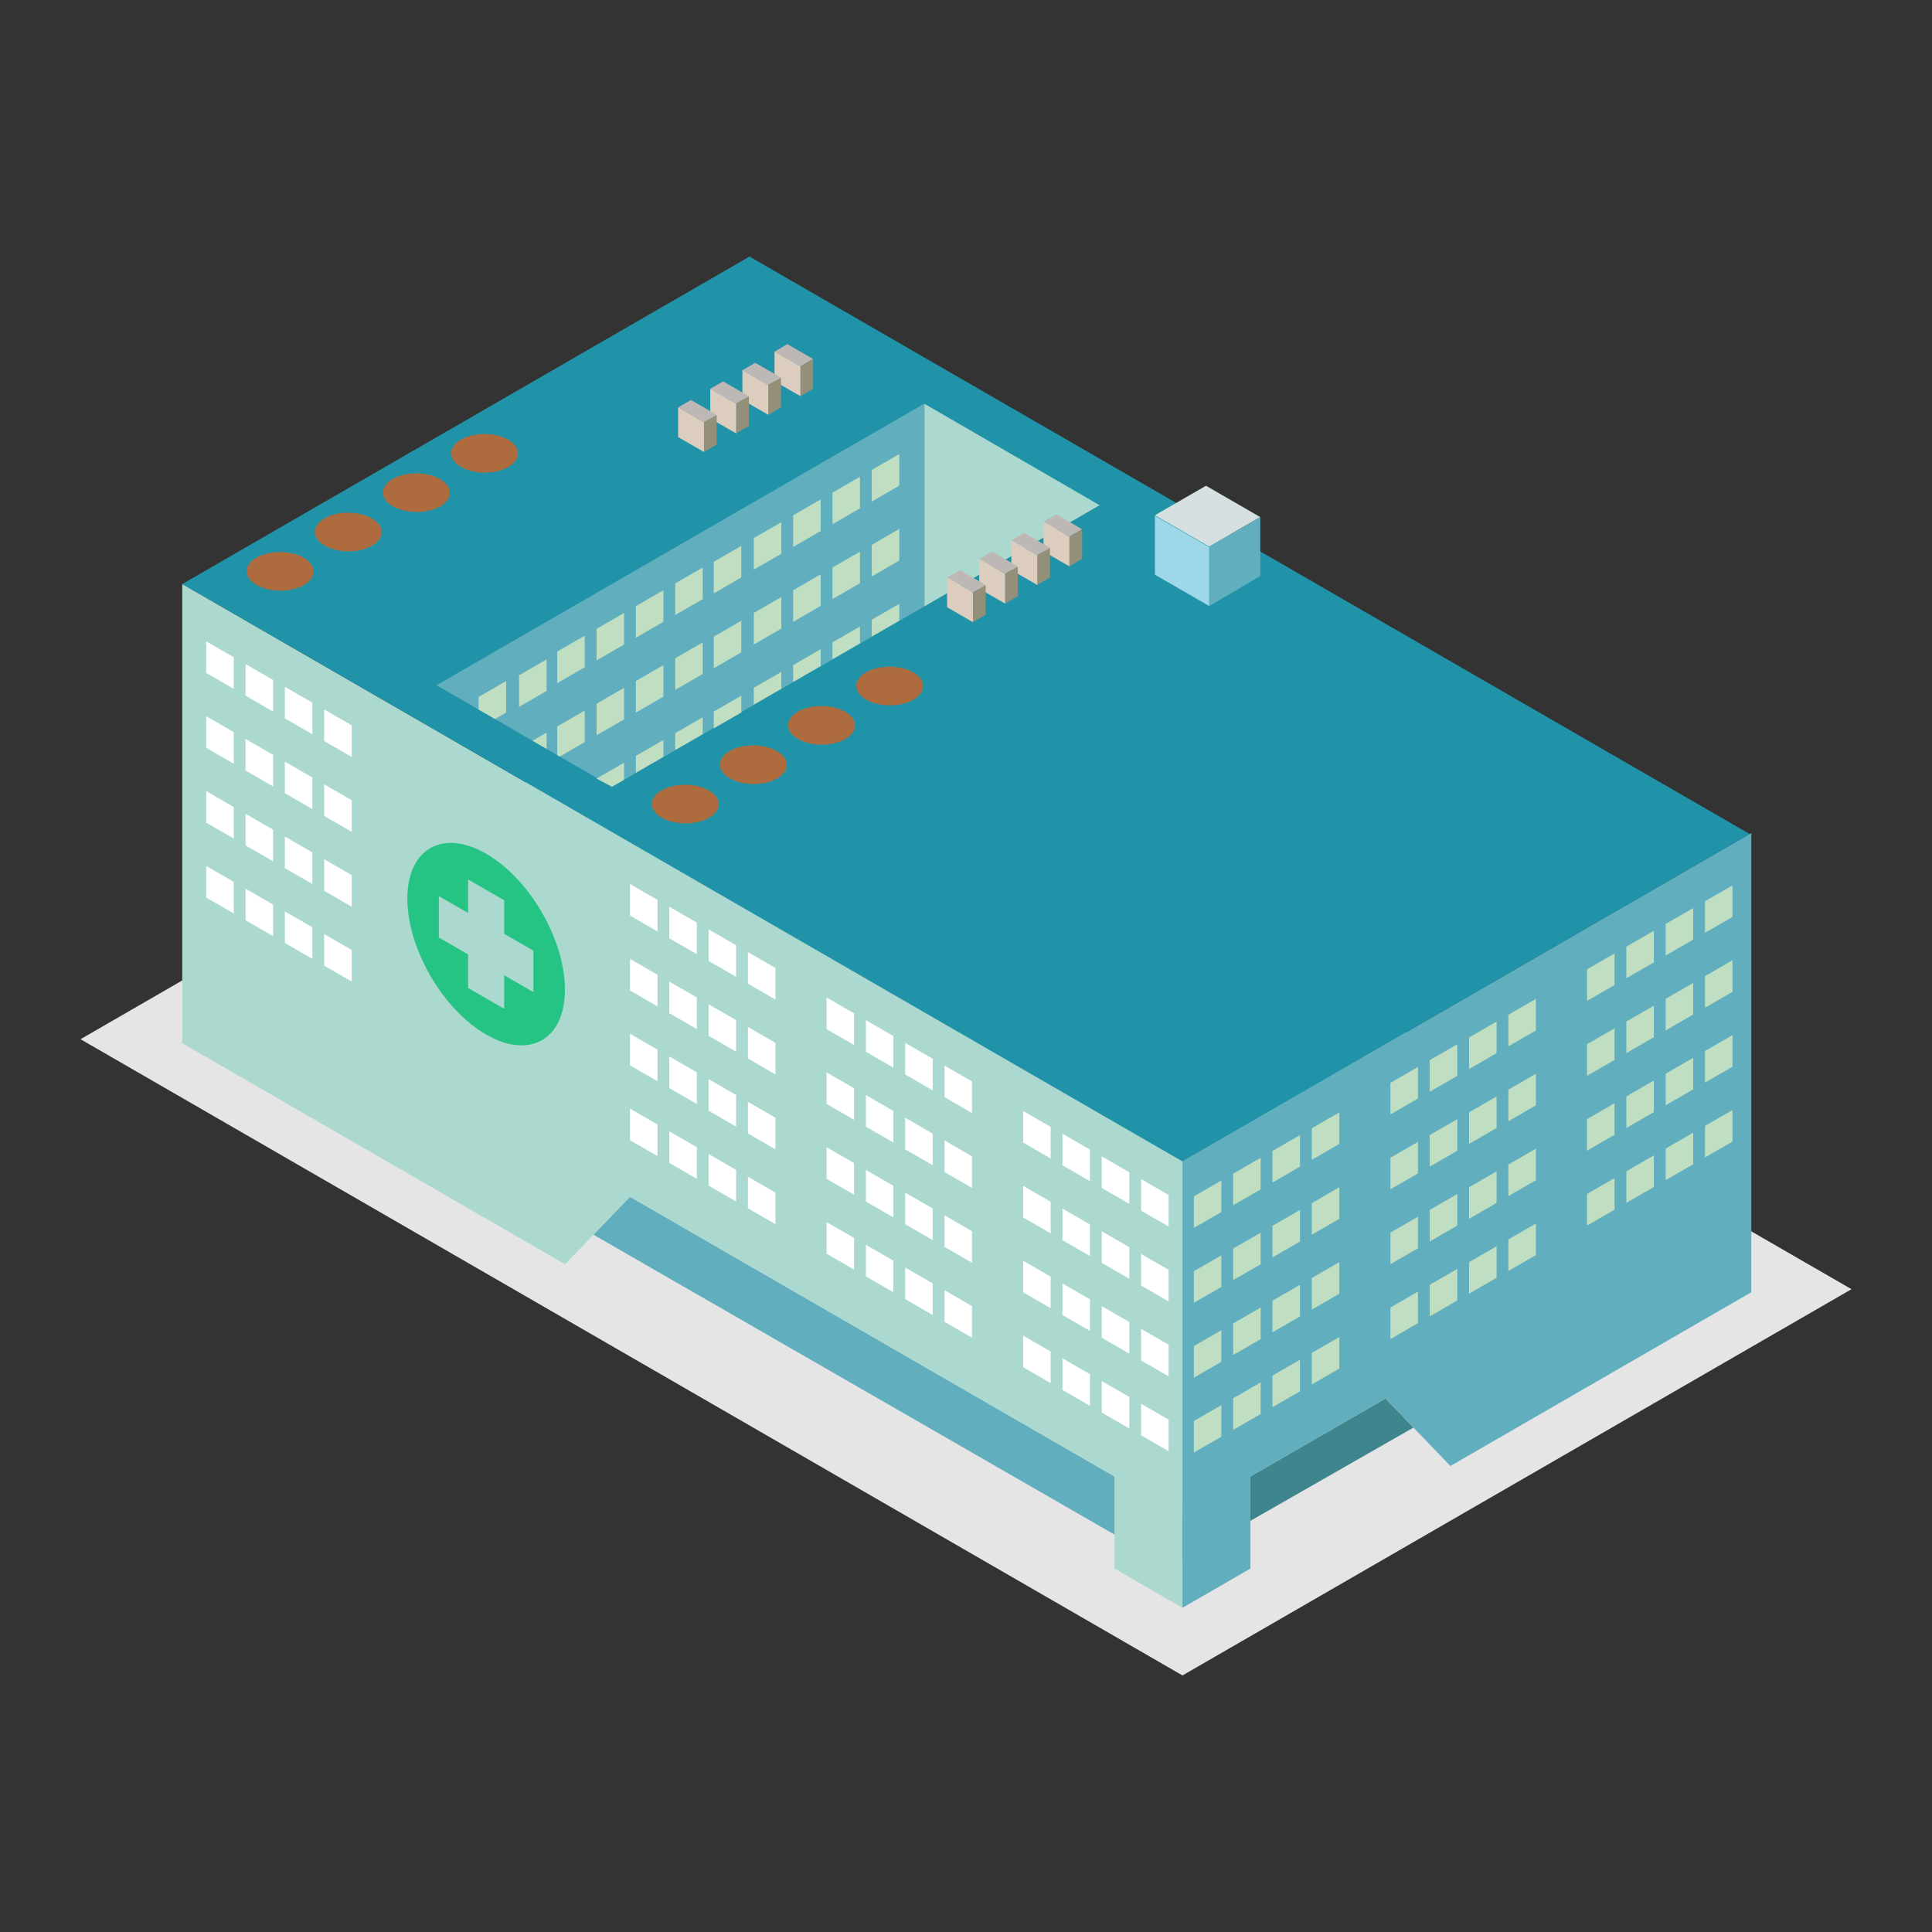 <?xml version="1.0" encoding="utf-8"?>
<!-- Generator: Adobe Illustrator 13.0.0, SVG Export Plug-In . SVG Version: 6.00 Build 14948)  -->
<!DOCTYPE svg PUBLIC "-//W3C//DTD SVG 1.1//EN" "http://www.w3.org/Graphics/SVG/1.1/DTD/svg11.dtd">
<svg version="1.1" id="Layer_1" xmlns="http://www.w3.org/2000/svg" xmlns:xlink="http://www.w3.org/1999/xlink" x="0px" y="0px"
	 width="1200px" height="1200px" viewBox="0 0 1200 1200" enable-background="new 0 0 1200 1200" xml:space="preserve">
<rect x="0" y="0" width="1200" height="1200" fill="#333333" stroke="none"/>
<g>
	<polygon fill="#E5E5E5" points="50,645.471 465.54,405.563 1150,800.744 734.466,1040.646 	"/>
	<polygon fill="#61AEBE" points="734.438,941.432 391.273,743.329 368.618,766.906 726.868,973.091 734.444,968.751 
		734.444,941.426 	"/>
	<polygon fill="#3F858D" points="860.569,868.616 734.45,941.426 734.45,968.756 877.931,886.692 	"/>
	<polygon fill="#ACD9CF" points="734.433,998.629 692.213,974.251 692.213,909.059 734.433,933.438 	"/>
	<polygon fill="#61AEBE" points="776.669,974.257 734.45,998.635 734.45,933.431 776.669,909.059 	"/>
	<polygon fill="#61AEBE" points="1087.771,517.391 1087.771,802.634 900.86,910.552 860.569,868.616 734.444,941.438 
		734.444,721.387 	"/>
	<polygon fill="#ACD9CF" points="113.21,362.728 113.21,647.976 350.983,785.26 391.285,743.324 734.438,941.454 734.438,721.396 	
		"/>
	<polygon fill="#2193A8" points="113.231,362.749 465.534,159.353 1086.77,518.023 734.466,721.419 	"/>
	<polygon fill="#C0DEC2" points="1076.083,569.533 1058.993,579.408 1058.993,559.785 1076.083,549.921 	"/>
	<polygon fill="#C0DEC2" points="1051.662,583.634 1034.572,593.508 1034.572,573.885 1051.662,564.021 	"/>
	<polygon fill="#C0DEC2" points="1027.241,597.734 1010.151,607.604 1010.151,587.985 1027.241,578.122 	"/>
	<polygon fill="#C0DEC2" points="1002.82,611.835 985.729,621.703 985.729,602.086 1002.82,592.217 	"/>
	<polygon fill="#C0DEC2" points="953.979,640.035 936.887,649.904 936.887,630.287 953.979,620.418 	"/>
	<polygon fill="#C0DEC2" points="929.557,654.13 912.461,664.005 912.461,644.387 929.557,634.518 	"/>
	<polygon fill="#C0DEC2" points="905.135,668.231 888.04,678.105 888.04,658.482 905.135,648.619 	"/>
	<polygon fill="#C0DEC2" points="880.714,682.331 863.619,692.205 863.619,672.582 880.714,662.719 	"/>
	<polygon fill="#C0DEC2" points="831.872,710.532 814.777,720.401 814.777,700.783 831.872,690.92 	"/>
	<polygon fill="#C0DEC2" points="807.451,724.632 790.355,734.501 790.355,714.883 807.451,705.015 	"/>
	<polygon fill="#C0DEC2" points="783.03,738.733 765.934,748.601 765.934,728.984 783.03,719.115 	"/>
	<polygon fill="#C0DEC2" points="758.609,752.833 741.513,762.702 741.513,743.084 758.609,733.216 	"/>
	<polygon fill="#C0DEC2" points="1076.083,616.039 1058.993,625.913 1058.993,606.296 1076.083,596.427 	"/>
	<polygon fill="#C0DEC2" points="1051.662,630.139 1034.572,640.013 1034.572,620.391 1051.662,610.527 	"/>
	<polygon fill="#C0DEC2" points="1027.241,644.24 1010.151,654.114 1010.151,634.491 1027.241,624.628 	"/>
	<polygon fill="#C0DEC2" points="1002.82,658.341 985.729,668.215 985.729,648.591 1002.82,638.729 	"/>
	<polygon fill="#C0DEC2" points="953.979,686.541 936.887,696.41 936.887,676.793 953.979,666.924 	"/>
	<polygon fill="#C0DEC2" points="929.557,700.641 912.461,710.51 912.461,690.893 929.557,681.024 	"/>
	<polygon fill="#C0DEC2" points="905.135,714.742 888.04,724.611 888.04,704.993 905.135,695.125 	"/>
	<polygon fill="#C0DEC2" points="880.714,728.837 863.619,738.711 863.619,719.093 880.714,709.225 	"/>
	<polygon fill="#C0DEC2" points="831.872,757.037 814.777,766.912 814.777,747.289 831.872,737.425 	"/>
	<polygon fill="#C0DEC2" points="807.451,771.138 790.355,781.007 790.355,761.389 807.451,751.526 	"/>
	<polygon fill="#C0DEC2" points="783.03,785.239 765.934,795.107 765.934,775.49 783.03,765.621 	"/>
	<polygon fill="#C0DEC2" points="758.609,799.339 741.513,809.207 741.513,789.59 758.609,779.721 	"/>
	<polygon fill="#C0DEC2" points="1076.083,662.551 1058.993,672.419 1058.993,652.801 1076.083,642.933 	"/>
	<polygon fill="#C0DEC2" points="1051.662,676.651 1034.572,686.519 1034.572,666.902 1051.662,657.033 	"/>
	<polygon fill="#C0DEC2" points="1027.241,690.746 1010.151,700.62 1010.151,681.003 1027.241,671.134 	"/>
	<polygon fill="#C0DEC2" points="1002.82,704.846 985.729,714.72 985.729,695.097 1002.82,685.234 	"/>
	<polygon fill="#C0DEC2" points="953.979,733.047 936.887,742.915 936.887,723.298 953.979,713.435 	"/>
	<polygon fill="#C0DEC2" points="929.557,747.146 912.461,757.016 912.461,737.399 929.557,727.53 	"/>
	<polygon fill="#C0DEC2" points="905.135,761.248 888.04,771.117 888.04,751.499 905.135,741.63 	"/>
	<polygon fill="#C0DEC2" points="880.714,775.348 863.619,785.217 863.619,765.599 880.714,755.731 	"/>
	<polygon fill="#C0DEC2" points="831.872,803.543 814.777,813.417 814.777,793.795 831.872,783.931 	"/>
	<polygon fill="#C0DEC2" points="807.451,817.644 790.355,827.518 790.355,807.895 807.451,798.032 	"/>
	<polygon fill="#C0DEC2" points="783.03,831.744 765.934,841.619 765.934,821.995 783.03,812.132 	"/>
	<polygon fill="#C0DEC2" points="758.609,845.845 741.513,855.713 741.513,836.096 758.609,826.233 	"/>
	<polygon fill="#C0DEC2" points="1076.083,709.056 1058.993,718.925 1058.993,699.307 1076.083,689.438 	"/>
	<polygon fill="#C0DEC2" points="1051.662,723.156 1034.572,733.025 1034.572,713.408 1051.662,703.539 	"/>
	<polygon fill="#C0DEC2" points="1027.241,737.257 1010.151,747.126 1010.151,727.508 1027.241,717.639 	"/>
	<polygon fill="#C0DEC2" points="1002.82,751.352 985.729,761.226 985.729,741.608 1002.82,731.74 	"/>
	<polygon fill="#C0DEC2" points="953.979,779.553 936.887,789.427 936.887,769.804 953.979,759.94 	"/>
	<polygon fill="#C0DEC2" points="929.557,793.653 912.461,803.527 912.461,783.904 929.557,774.041 	"/>
	<polygon fill="#C0DEC2" points="905.135,807.753 888.04,817.622 888.04,798.004 905.135,788.141 	"/>
	<polygon fill="#C0DEC2" points="880.714,821.854 863.619,831.722 863.619,812.105 880.714,802.236 	"/>
	<polygon fill="#C0DEC2" points="831.872,850.055 814.777,859.923 814.777,840.306 831.872,830.438 	"/>
	<polygon fill="#C0DEC2" points="807.451,864.15 790.355,874.024 790.355,854.406 807.451,844.538 	"/>
	<polygon fill="#C0DEC2" points="783.03,878.25 765.934,888.124 765.934,868.501 783.03,858.638 	"/>
	<polygon fill="#C0DEC2" points="758.609,892.35 741.513,902.224 741.513,882.602 758.609,872.738 	"/>
	<polygon fill="#FFFFFF" points="725.855,761.841 708.759,751.972 708.759,732.355 725.855,742.229 	"/>
	<polygon fill="#FFFFFF" points="701.429,747.741 684.338,737.872 684.338,718.255 701.429,728.129 	"/>
	<polygon fill="#FFFFFF" points="677.008,733.64 659.917,723.771 659.917,704.154 677.008,714.028 	"/>
	<polygon fill="#FFFFFF" points="652.587,719.54 635.496,709.672 635.496,690.06 652.587,699.928 	"/>
	<polygon fill="#FFFFFF" points="603.745,691.345 586.654,681.471 586.654,661.859 603.745,671.729 	"/>
	<polygon fill="#FFFFFF" points="579.323,677.244 562.232,667.37 562.232,647.758 579.323,657.627 	"/>
	<polygon fill="#FFFFFF" points="554.902,663.144 537.813,653.276 537.813,633.658 554.902,643.532 	"/>
	<polygon fill="#FFFFFF" points="530.48,649.044 513.391,639.175 513.391,619.558 530.48,629.432 	"/>
	<polygon fill="#FFFFFF" points="481.639,620.843 464.543,610.974 464.543,591.362 481.639,601.231 	"/>
	<polygon fill="#FFFFFF" points="457.218,606.748 440.128,596.874 440.128,577.262 457.218,587.13 	"/>
	<polygon fill="#FFFFFF" points="432.797,592.648 415.707,582.774 415.707,563.161 432.797,573.03 	"/>
	<polygon fill="#FFFFFF" points="408.376,578.547 391.285,568.673 391.285,549.061 408.376,558.93 	"/>
	<polygon fill="#FFFFFF" points="725.855,808.347 708.759,798.479 708.759,778.861 725.855,788.735 	"/>
	<polygon fill="#FFFFFF" points="701.429,794.247 684.338,784.378 684.338,764.766 701.429,774.635 	"/>
	<polygon fill="#FFFFFF" points="677.008,780.152 659.917,770.278 659.917,750.666 677.008,760.534 	"/>
	<polygon fill="#FFFFFF" points="652.587,766.052 635.496,756.177 635.496,736.565 652.587,746.434 	"/>
	<polygon fill="#FFFFFF" points="603.745,737.85 586.654,727.976 586.654,708.364 603.745,718.238 	"/>
	<polygon fill="#FFFFFF" points="579.323,723.75 562.232,713.882 562.232,694.264 579.323,704.138 	"/>
	<polygon fill="#FFFFFF" points="554.902,709.65 537.813,699.781 537.813,680.164 554.902,690.038 	"/>
	<polygon fill="#FFFFFF" points="530.48,695.55 513.391,685.681 513.391,666.063 530.48,675.938 	"/>
	<polygon fill="#FFFFFF" points="481.639,667.354 464.543,657.48 464.543,637.868 481.639,647.736 	"/>
	<polygon fill="#FFFFFF" points="457.218,653.254 440.128,643.38 440.128,623.768 457.218,633.636 	"/>
	<polygon fill="#FFFFFF" points="432.797,639.153 415.707,629.279 415.707,609.667 432.797,619.541 	"/>
	<polygon fill="#FFFFFF" points="408.376,625.053 391.285,615.184 391.285,595.567 408.376,605.441 	"/>
	<polygon fill="#FFFFFF" points="725.855,854.858 708.759,844.984 708.759,825.372 725.855,835.241 	"/>
	<polygon fill="#FFFFFF" points="701.429,840.758 684.338,830.884 684.338,811.271 701.429,821.14 	"/>
	<polygon fill="#FFFFFF" points="677.008,826.657 659.917,816.783 659.917,797.171 677.008,807.04 	"/>
	<polygon fill="#FFFFFF" points="652.587,812.557 635.496,802.683 635.496,783.071 652.587,792.945 	"/>
	<polygon fill="#FFFFFF" points="603.745,784.356 586.654,774.487 586.654,754.87 603.745,764.744 	"/>
	<polygon fill="#FFFFFF" points="579.323,770.256 562.232,760.387 562.232,740.769 579.323,750.644 	"/>
	<polygon fill="#FFFFFF" points="554.902,756.155 537.813,746.287 537.813,726.675 554.902,736.543 	"/>
	<polygon fill="#FFFFFF" points="530.48,742.06 513.391,732.186 513.391,712.574 530.48,722.443 	"/>
	<polygon fill="#FFFFFF" points="481.639,713.86 464.543,703.985 464.543,684.373 481.639,694.242 	"/>
	<polygon fill="#FFFFFF" points="457.218,699.759 440.128,689.885 440.128,670.273 457.218,680.146 	"/>
	<polygon fill="#FFFFFF" points="432.797,685.659 415.707,675.79 415.707,656.173 432.797,666.047 	"/>
	<polygon fill="#FFFFFF" points="408.376,671.559 391.285,661.69 391.285,642.072 408.376,651.947 	"/>
	<polygon fill="#FFFFFF" points="725.855,901.364 708.759,891.49 708.759,871.878 725.855,881.747 	"/>
	<polygon fill="#FFFFFF" points="701.429,887.263 684.338,877.389 684.338,857.777 701.429,867.646 	"/>
	<polygon fill="#FFFFFF" points="677.008,873.163 659.917,863.289 659.917,843.677 677.008,853.551 	"/>
	<polygon fill="#FFFFFF" points="652.587,859.063 635.496,849.194 635.496,829.577 652.587,839.451 	"/>
	<polygon fill="#FFFFFF" points="603.745,830.862 586.654,820.993 586.654,801.376 603.745,811.25 	"/>
	<polygon fill="#FFFFFF" points="579.323,816.761 562.232,806.893 562.232,787.281 579.323,797.149 	"/>
	<polygon fill="#FFFFFF" points="554.902,802.667 537.813,792.793 537.813,773.181 554.902,783.049 	"/>
	<polygon fill="#FFFFFF" points="530.48,788.566 513.391,778.692 513.391,759.08 530.48,768.949 	"/>
	<polygon fill="#FFFFFF" points="481.639,760.365 464.543,750.497 464.543,730.879 481.639,740.753 	"/>
	<polygon fill="#FFFFFF" points="457.218,746.265 440.128,736.396 440.128,716.779 457.218,726.653 	"/>
	<polygon fill="#FFFFFF" points="432.797,732.165 415.707,722.296 415.707,702.679 432.797,712.553 	"/>
	<polygon fill="#FFFFFF" points="408.376,718.064 391.285,708.195 391.285,688.583 408.376,698.452 	"/>
	<polygon fill="#FFFFFF" points="218.448,470.145 201.352,460.276 201.352,440.658 218.448,450.533 	"/>
	<polygon fill="#FFFFFF" points="194.027,456.044 176.931,446.175 176.931,426.558 194.027,436.432 	"/>
	<polygon fill="#FFFFFF" points="169.606,441.944 152.51,432.075 152.51,412.458 169.606,422.332 	"/>
	<polygon fill="#FFFFFF" points="145.185,427.843 128.089,417.975 128.089,398.363 145.185,408.231 	"/>
	<polygon fill="#FFFFFF" points="218.448,516.65 201.352,506.782 201.352,487.164 218.448,497.038 	"/>
	<polygon fill="#FFFFFF" points="194.027,502.55 176.931,492.681 176.931,473.069 194.027,482.938 	"/>
	<polygon fill="#FFFFFF" points="169.606,488.455 152.51,478.581 152.51,458.969 169.606,468.837 	"/>
	<polygon fill="#FFFFFF" points="145.185,474.354 128.089,464.48 128.089,444.868 145.185,454.737 	"/>
	<polygon fill="#FFFFFF" points="218.448,563.156 201.352,553.287 201.352,533.675 218.448,543.544 	"/>
	<polygon fill="#FFFFFF" points="194.027,549.061 176.931,539.188 176.931,519.575 194.027,529.444 	"/>
	<polygon fill="#FFFFFF" points="169.606,534.96 152.51,525.086 152.51,505.474 169.606,515.343 	"/>
	<polygon fill="#FFFFFF" points="145.185,520.86 128.089,510.986 128.089,491.374 145.185,501.243 	"/>
	<polygon fill="#FFFFFF" points="218.448,609.667 201.352,599.793 201.352,580.181 218.448,590.05 	"/>
	<polygon fill="#FFFFFF" points="194.027,595.567 176.931,585.693 176.931,566.081 194.027,575.949 	"/>
	<polygon fill="#FFFFFF" points="169.606,581.466 152.51,571.592 152.51,551.98 169.606,561.854 	"/>
	<polygon fill="#FFFFFF" points="145.185,567.366 128.089,557.497 128.089,537.88 145.185,547.754 	"/>
	<path fill="#AE6B3E" d="M286.336,290.02c-8.137-4.7-8.17-12.292-0.087-16.96c8.082-4.673,21.229-4.646,29.366,0.055
		c8.137,4.695,8.186,12.287,0.098,16.96C307.63,294.742,294.473,294.715,286.336,290.02"/>
	<path fill="#AE6B3E" d="M244.007,314.457c-8.136-4.695-8.18-12.292-0.098-16.96c8.088-4.667,21.241-4.646,29.377,0.06
		c8.137,4.695,8.18,12.281,0.093,16.96C265.292,319.185,252.144,319.157,244.007,314.457"/>
	<path fill="#AE6B3E" d="M201.668,338.9c-8.136-4.695-8.169-12.292-0.087-16.96c8.082-4.667,21.23-4.646,29.366,0.055
		c8.137,4.7,8.18,12.287,0.098,16.96C222.957,343.622,209.805,343.595,201.668,338.9"/>
	<path fill="#AE6B3E" d="M159.34,363.343c-8.137-4.695-8.18-12.292-0.093-16.96c8.082-4.668,21.235-4.646,29.372,0.054
		c8.137,4.695,8.18,12.287,0.093,16.96C180.624,368.065,167.476,368.038,159.34,363.343"/>
	<path fill="#AE6B3E" d="M537.97,434.553c-8.137-4.693-8.175-12.292-0.087-16.96c8.077-4.667,21.229-4.646,29.366,0.057
		c8.137,4.698,8.18,12.285,0.093,16.96C559.259,439.275,546.107,439.248,537.97,434.553"/>
	<path fill="#AE6B3E" d="M495.636,458.996c-8.137-4.695-8.175-12.292-0.093-16.96c8.082-4.667,21.235-4.646,29.372,0.055
		c8.137,4.695,8.18,12.287,0.093,16.96C516.926,463.718,503.773,463.69,495.636,458.996"/>
	<path fill="#AE6B3E" d="M453.302,483.439c-8.137-4.7-8.175-12.292-0.093-16.962c8.082-4.665,21.235-4.646,29.372,0.057
		c8.137,4.693,8.18,12.287,0.093,16.96C474.586,488.161,461.439,488.133,453.302,483.439"/>
	<path fill="#AE6B3E" d="M410.968,507.876c-8.136-4.695-8.18-12.292-0.087-16.96c8.077-4.667,21.23-4.646,29.366,0.06
		c8.137,4.695,8.18,12.287,0.093,16.96C432.252,512.604,419.105,512.577,410.968,507.876"/>
	<polygon fill="#BDB8B6" points="497.041,227.611 481.073,218.391 489.057,213.767 505.031,222.987 	"/>
	<polygon fill="#948F79" points="497.041,246.079 497.041,227.639 505.031,223.015 505.031,241.456 	"/>
	<polygon fill="#DDCDBE" points="481.073,236.799 481.073,218.363 497.145,227.639 497.145,246.074 	"/>
	<polygon fill="#BDB8B6" points="477.086,239.168 461.117,229.953 469.096,225.329 485.07,234.544 	"/>
	<polygon fill="#948F79" points="477.086,257.637 477.086,239.201 485.07,234.577 485.07,253.013 	"/>
	<polygon fill="#DDCDBE" points="461.117,248.362 461.117,229.92 477.184,239.195 477.184,257.637 	"/>
	<polygon fill="#BDB8B6" points="457.125,250.731 441.157,241.51 449.136,236.886 465.104,246.107 	"/>
	<polygon fill="#948F79" points="457.125,269.193 457.125,250.758 465.104,246.134 465.104,264.575 	"/>
	<polygon fill="#DDCDBE" points="441.157,259.918 441.157,241.483 457.223,250.758 457.223,269.193 	"/>
	<polygon fill="#BDB8B6" points="437.165,262.288 421.196,253.072 429.181,248.449 445.148,257.663 	"/>
	<polygon fill="#948F79" points="437.165,280.756 437.165,262.32 445.148,257.696 445.148,276.132 	"/>
	<polygon fill="#DDCDBE" points="421.196,271.481 421.196,253.039 437.263,262.315 437.263,280.75 	"/>
	<polygon fill="#D7E0E1" points="782.78,321.172 749.067,301.708 717.343,320.023 751.055,339.483 	"/>
	<polygon fill="#61AEBE" points="782.78,321.172 751.055,339.483 751.055,376.414 782.78,357.799 	"/>
	<polygon fill="#9ED7E8" points="751.055,339.788 717.343,320.323 717.343,356.949 751.055,376.414 	"/>
	<polygon fill="#61AEBE" points="574.063,250.731 271.179,425.6 380.099,488.667 574.193,376.605 574.193,250.801 	"/>
	<polygon fill="#ACD9CF" points="574.193,250.807 574.193,376.61 682.987,313.798 	"/>
	<polygon fill="#C0DEC2" points="558.568,301.631 541.472,311.505 541.472,291.883 558.568,282.019 	"/>
	<polygon fill="#C0DEC2" points="534.146,315.732 517.05,325.606 517.05,305.983 534.146,296.12 	"/>
	<polygon fill="#C0DEC2" points="509.727,329.832 492.629,339.706 492.629,320.083 509.727,310.22 	"/>
	<polygon fill="#C0DEC2" points="485.304,343.933 468.208,353.807 468.208,334.184 485.304,324.321 	"/>
	<polygon fill="#C0DEC2" points="436.457,372.133 419.366,382.002 419.366,362.385 436.457,352.516 	"/>
	<polygon fill="#C0DEC2" points="412.036,386.234 394.945,396.102 394.945,376.485 412.036,366.616 	"/>
	<polygon fill="#C0DEC2" points="387.614,400.334 370.523,410.203 370.523,390.585 387.614,380.717 	"/>
	<polygon fill="#C0DEC2" points="363.193,414.429 346.104,424.303 346.104,404.686 363.193,394.817 	"/>
	<polygon fill="#C0DEC2" points="339.502,429.172 322.412,439.046 322.412,419.429 339.502,409.56 	"/>
	<polygon fill="#C0DEC2" points="314.351,442.63 307.456,446.606 297.261,440.658 297.261,432.881 314.351,423.018 	"/>
	<polygon fill="#C0DEC2" points="558.568,348.143 541.472,358.011 541.472,338.394 558.568,328.525 	"/>
	<polygon fill="#C0DEC2" points="534.146,362.243 517.05,372.111 517.05,352.494 534.146,342.625 	"/>
	<polygon fill="#C0DEC2" points="509.727,376.338 492.629,386.212 492.629,366.595 509.727,356.726 	"/>
	<polygon fill="#C0DEC2" points="485.304,390.438 468.208,400.313 468.208,380.689 485.304,370.826 	"/>
	<polygon fill="#C0DEC2" points="436.457,418.639 419.366,428.508 419.366,408.891 436.457,399.027 	"/>
	<polygon fill="#C0DEC2" points="412.036,432.739 394.945,442.608 394.945,422.991 412.036,413.122 	"/>
	<polygon fill="#C0DEC2" points="387.614,446.84 370.523,456.709 370.523,437.091 387.614,427.223 	"/>
	<polygon fill="#C0DEC2" points="346.104,468.979 346.104,451.191 363.193,441.317 363.193,460.94 347.59,469.943 	"/>
	<polygon fill="#C0DEC2" points="330.755,460.096 339.502,455.042 339.502,465.161 	"/>
	<polygon fill="#C0DEC2" points="558.568,385.482 541.472,395.356 541.472,384.905 558.568,375.031 	"/>
	<polygon fill="#C0DEC2" points="534.146,399.583 517.05,409.451 517.05,399 534.146,389.131 	"/>
	<polygon fill="#C0DEC2" points="509.727,413.683 492.629,423.552 492.629,413.1 509.727,403.232 	"/>
	<polygon fill="#C0DEC2" points="485.304,427.784 468.208,437.652 468.208,427.201 485.304,417.332 	"/>
	<polygon fill="#C0DEC2" points="436.457,455.979 419.366,465.853 419.366,455.401 436.457,445.527 	"/>
	<polygon fill="#C0DEC2" points="460.431,358.676 443.336,368.55 443.336,348.927 460.431,339.064 	"/>
	<polygon fill="#C0DEC2" points="460.431,405.181 443.336,415.055 443.336,395.433 460.431,385.569 	"/>
	<polygon fill="#C0DEC2" points="460.431,442.526 443.336,452.395 443.336,441.944 460.431,432.075 	"/>
	<polygon fill="#C0DEC2" points="412.036,470.079 394.945,479.953 394.945,469.502 412.036,459.628 	"/>
	<polygon fill="#C0DEC2" points="387.614,484.332 380.104,488.667 370.523,483.597 387.614,473.728 	"/>
	<polygon fill="#BDB8B6" points="664.105,333.312 648.143,324.092 656.126,319.468 672.095,328.688 	"/>
	<polygon fill="#948F79" points="664.105,351.775 664.105,333.34 672.095,328.716 672.095,347.151 	"/>
	<polygon fill="#DDCDBE" points="648.143,342.5 648.143,324.065 664.209,333.334 664.209,351.775 	"/>
	<polygon fill="#BDB8B6" points="644.151,344.87 628.182,335.649 636.161,331.03 652.134,340.246 	"/>
	<polygon fill="#948F79" points="644.151,363.338 644.151,344.897 652.134,340.272 652.134,358.714 	"/>
	<polygon fill="#DDCDBE" points="628.182,354.057 628.182,335.622 644.248,344.897 644.248,363.332 	"/>
	<polygon fill="#BDB8B6" points="624.189,356.432 608.221,347.211 616.205,342.587 632.174,351.808 	"/>
	<polygon fill="#948F79" points="624.189,374.895 624.189,356.459 632.174,351.835 632.174,370.271 	"/>
	<polygon fill="#DDCDBE" points="608.221,365.62 608.221,347.178 624.287,356.453 624.287,374.895 	"/>
	<polygon fill="#BDB8B6" points="604.229,367.989 588.266,358.768 596.245,354.145 612.213,363.365 	"/>
	<polygon fill="#948F79" points="604.229,386.457 604.229,368.016 612.213,363.392 612.213,381.833 	"/>
	<polygon fill="#DDCDBE" points="588.266,377.176 588.266,358.741 604.332,368.016 604.332,386.452 	"/>
	<path fill="#25C485" d="M301.956,530.261c-27.024-15.604-48.935-3.108-48.935,27.901c0,31.016,21.91,68.803,48.935,84.4
		c27.024,15.608,48.929,3.114,48.929-27.896S328.98,545.864,301.956,530.261 M331.316,616.235l-18.147-10.479v20.826l-22.433-12.945
		v-20.832l-18.148-10.479v-25.734l18.148,10.479v-20.826l22.433,12.951v20.819l18.147,10.479V616.235z"/>
</g>
</svg>
